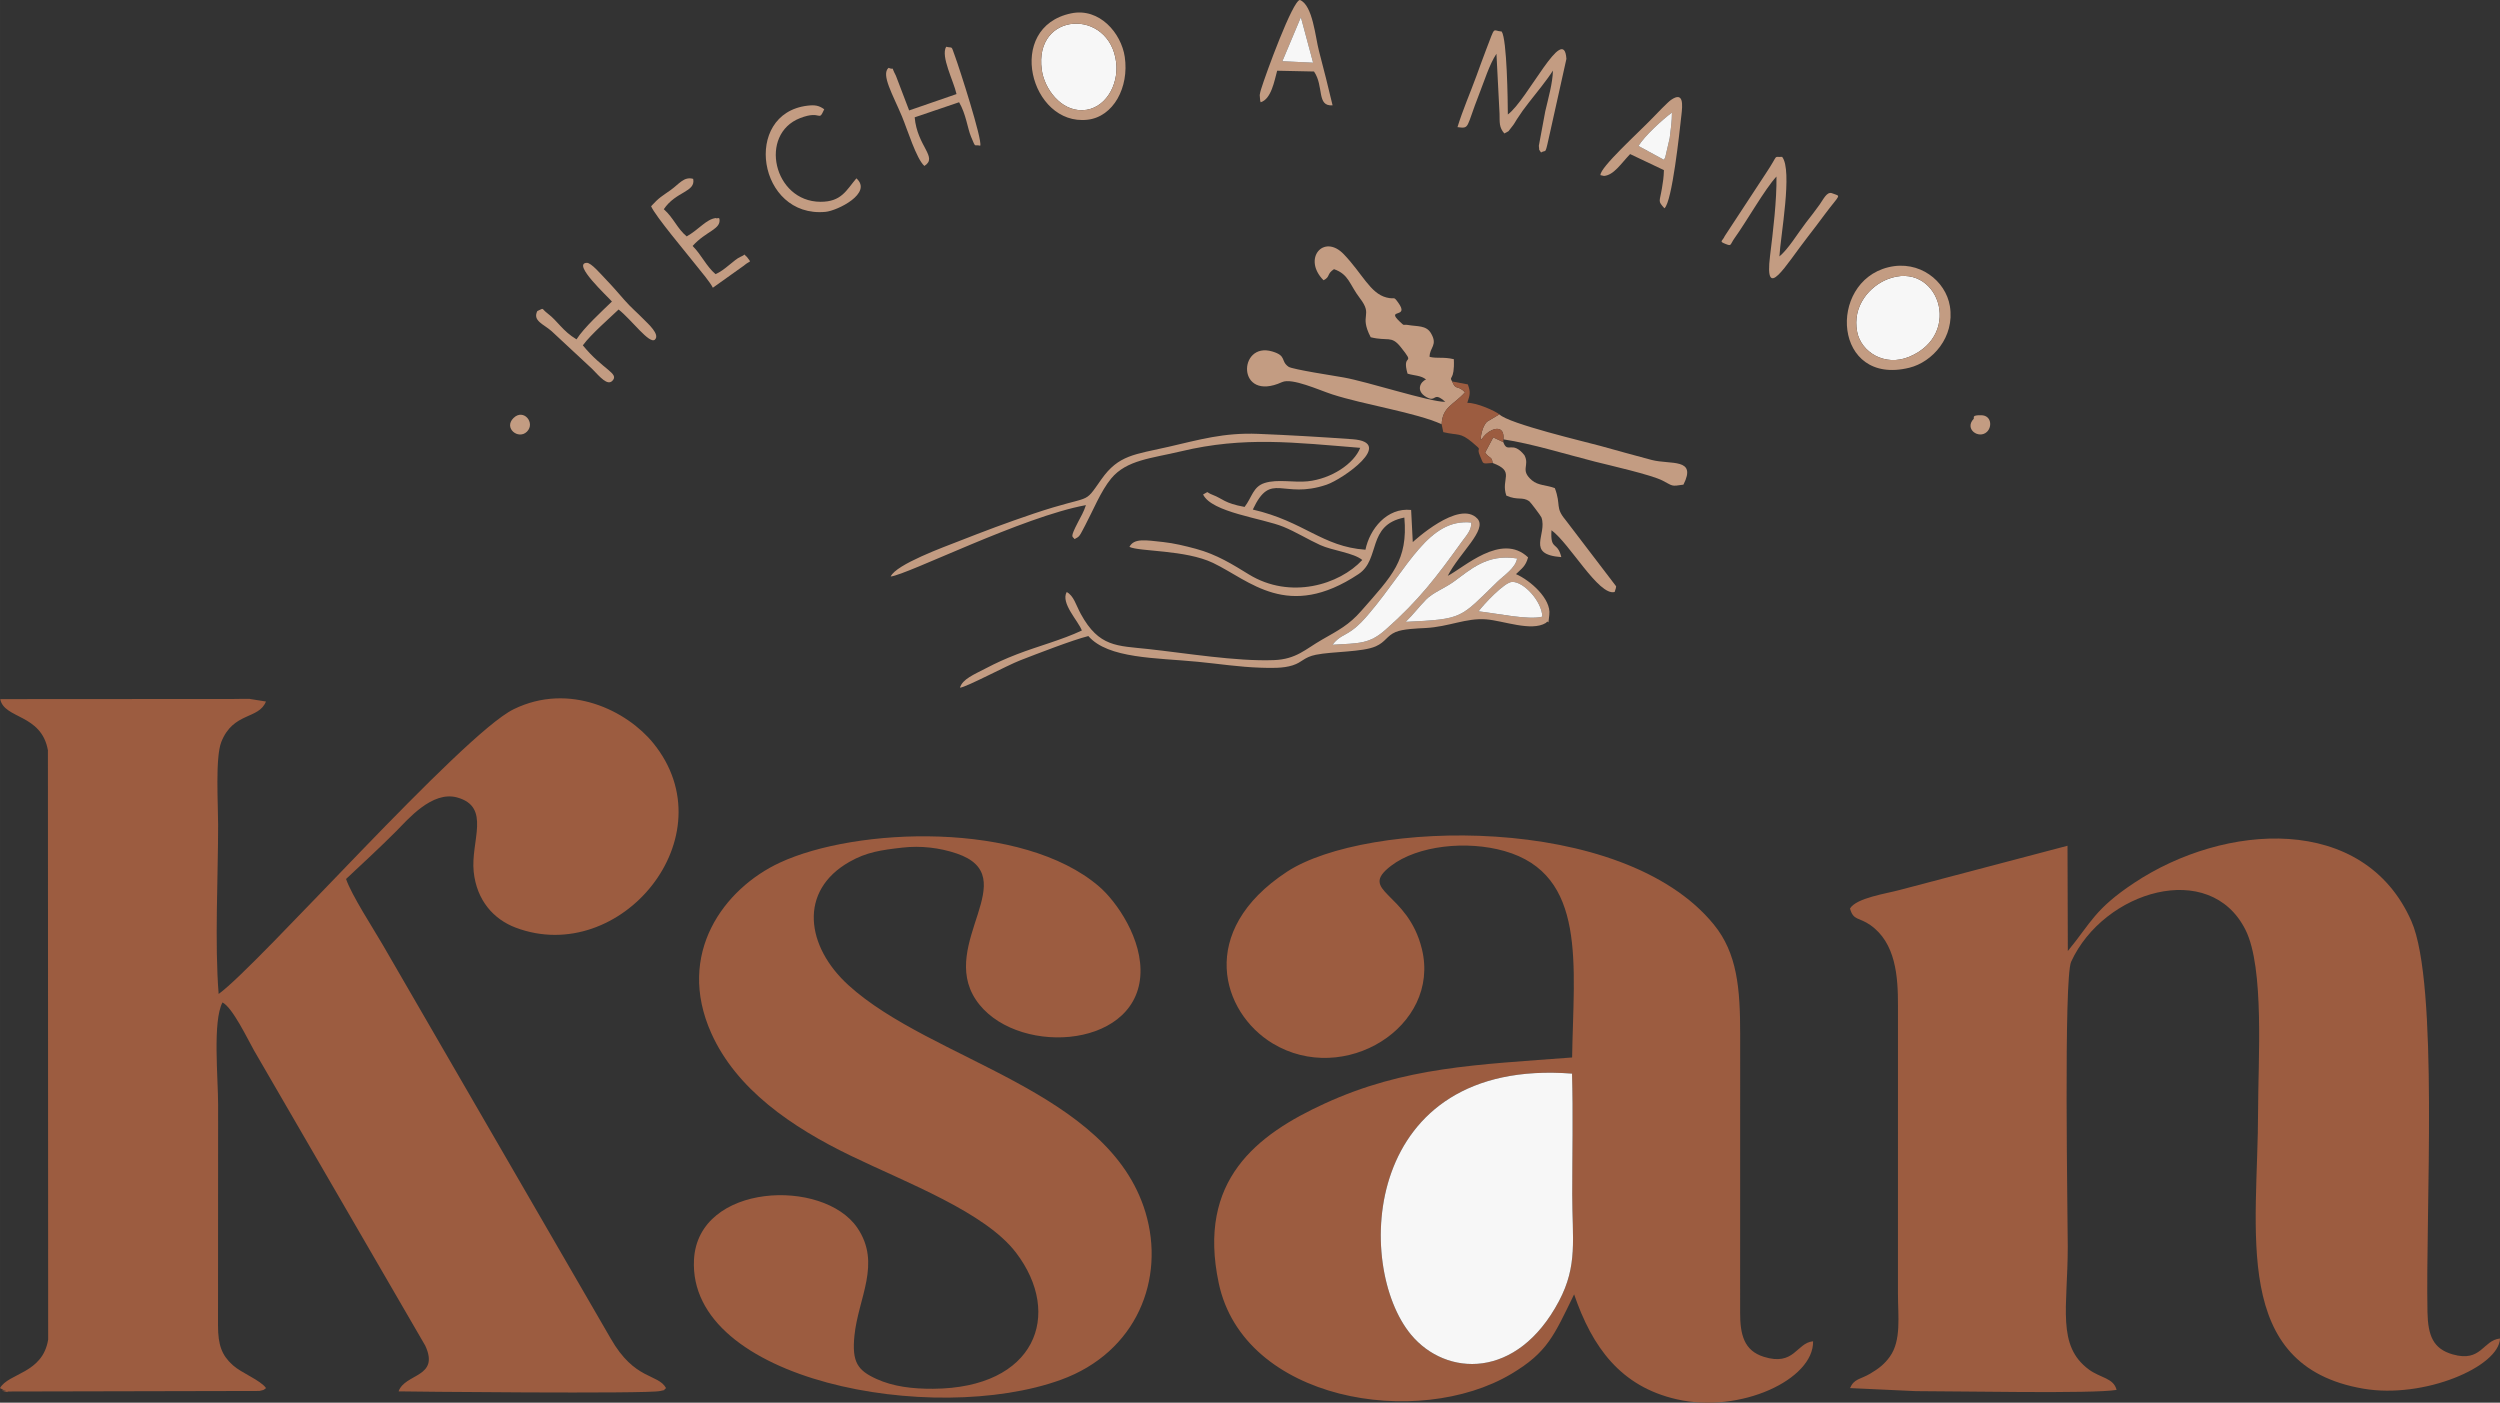 <?xml version="1.0" encoding="UTF-8"?>
<!DOCTYPE svg PUBLIC "-//W3C//DTD SVG 1.1//EN" "http://www.w3.org/Graphics/SVG/1.1/DTD/svg11.dtd">
<!-- Creator: CorelDRAW 2021 (64-Bit) -->
<svg xmlns="http://www.w3.org/2000/svg" xml:space="preserve" width="125.485mm" height="70.407mm" version="1.1" style="shape-rendering:geometricPrecision; text-rendering:geometricPrecision; image-rendering:optimizeQuality; fill-rule:evenodd; clip-rule:evenodd"
viewBox="0 0 16523.17 9270.82"
 xmlns:xlink="http://www.w3.org/1999/xlink"
 xmlns:xodm="http://www.corel.com/coreldraw/odm/2003">
 <rect x="0" y="0" width="16523.17" height="9270.82" fill="#333333" stroke="none"/>
 <defs>
  <style type="text/css">
   <![CDATA[
    .fil0 {fill:#9C5C40}
    .fil2 {fill:#C39C82}
    .fil1 {fill:#F7F7F7}
   ]]>
  </style>
 </defs>
 <g id="Capa_x0020_1">
  <g id="_3094143973472">
   <path class="fil0" d="M1542.46 4619.69l-1540.91 0.99c24.98,131.75 271.95,96.75 315.14,337.85l1.67 3894.96c-36.43,225.48 -261.86,220.74 -318.36,320.75l25.04 13.71c97.87,35.32 -90.57,-14.91 28.55,8.93l1660.84 -3.62c38.36,-9.03 22.91,-4.36 43.94,-19.01 -37.63,-53.29 -161.54,-98.7 -219.96,-151.56 -72.51,-65.64 -97.56,-132.25 -97.52,-263.34l0.7 -1455.62c0,-184.25 -36.92,-552.7 28.76,-678.35 66.59,33.23 166.19,242.2 208.34,316.99l1132.07 1951.67c97.32,211.25 -134.62,182.16 -176.39,301.85 21.56,1.26 1649.34,17.86 1728.36,-2.25 45.36,-11.56 12,3.44 39.34,-19.4 -53.13,-96.98 -207.47,-49.3 -366.29,-328.57l-1505.13 -2599.41c-61.53,-106.56 -207.3,-329.87 -243.49,-436.87 111.96,-105.47 223.49,-207.16 334.51,-318.77 71.64,-72.01 233.81,-265.86 399.62,-220.04 226.98,62.7 87.91,289.53 109.54,491.94 20.34,190.37 133.11,313.85 277.29,368.35 692.16,261.6 1410.94,-603.42 908.82,-1220.15 -171.77,-210.97 -551.28,-404.83 -922.41,-223.1 -338.67,165.88 -1686.97,1693.43 -1949.45,1881.68 -26.87,-335.47 -3.48,-772.27 -3.48,-1118.8 0,-132.21 -19.66,-444.34 21.19,-547.17 79.03,-198.97 247.98,-147.24 294.92,-266.85l-110.49 -17.67c-33.64,-0.59 -70.59,0.79 -104.75,0.9z"/>
   <path class="fil0" d="M13989.05 9186.1c-19.47,-78.83 -107.31,-78.72 -182.96,-134.49 -214.6,-158.23 -139.73,-411.11 -139.73,-812.63 0,-192.97 -27.68,-1773.6 22.48,-1882.84 214.88,-468.08 917.09,-679.93 1152.4,-210.27 126.33,252.13 83.07,868.79 83.07,1192.48 0,798.12 -182.88,1688.98 695.6,1839.72 401.87,68.93 897.99,-145.49 903.27,-331.58 -114.27,12.11 -122.65,159.5 -312.57,105.06 -128.8,-36.92 -163.59,-123.47 -166.77,-278.94 -13.36,-654.09 75.62,-2170.88 -106.1,-2584.22 -314.1,-714.51 -1235.62,-650.25 -1833.84,-252.24 -260.65,173.43 -281.56,260.03 -437.09,449.43l-2.07 -695.81 -1108.29 292.09c-88.12,24.19 -287.39,52.31 -329.28,122.87 22.32,81.09 59.32,56.53 134.62,109.42 167.49,117.69 183.07,339.09 182.42,531.4l-0.09 1905.17c0.01,148.98 23.52,308.75 -54.28,416.71 -34.37,47.71 -72.88,78.45 -130.53,112.17 -65.69,38.4 -104.91,31.9 -131.92,94.62l434.35 20.11c272.22,0 1181.95,18.5 1327.31,-8.24z"/>
   <path class="fil0" d="M10389.99 7095.81c7.69,262.31 1.4,533.51 1.4,796.78 0,298.28 37.51,470.62 -87.97,707.38 -276.75,522.23 -747.03,498.57 -977.42,221.28 -376.44,-453.09 -324.12,-1832.12 1064,-1725.44zm1593.1 1769.15c-110.44,10.23 -122.8,166.84 -326.5,102.35 -129.16,-40.92 -156.19,-144.55 -155.64,-294.89l0.32 -1836.33c0.14,-302.94 -19.09,-535.76 -174.6,-726.21 -604.68,-740.58 -2299.06,-690.76 -2821.68,-347.61 -596.41,391.61 -432.02,929.15 -94.57,1133.55 473.2,286.62 1112.54,-110.03 987.28,-623.36 -93.11,-381.54 -427.8,-378.33 -204.45,-549.61 177.43,-136.06 502.34,-168.44 749.03,-98.44 549.25,155.88 457.61,755.48 448.29,1364.75 -628.88,48.11 -1105.7,61.33 -1635.23,304.35 -448.51,205.83 -844.59,506.95 -700.3,1187.45 165.19,779.04 1316.64,966.42 1932.8,600.03 240.77,-143.2 282.68,-253.59 415.89,-526.05 120.43,350.23 307.68,608.27 677.19,693.11 420.86,96.61 907.78,-130.19 902.17,-383.09z"/>
   <path class="fil0" d="M5964.68 5602.01c119.2,-13.52 243.45,0.03 358.56,39.12 450.14,152.82 -120.07,593.34 125.53,965.04 245.3,371.27 1047.69,336.35 1087.67,-151.33 20.12,-245.61 -158.26,-497.68 -271.89,-595.41 -505.84,-435.03 -1605.89,-392.9 -2111.24,-157.55 -366.5,170.66 -688.53,599.67 -452.09,1127 166,370.2 528.48,619.34 922.67,810.05 372.05,179.99 887.95,373.13 1091.59,640.68 311.02,408.69 129.71,895.18 -548.58,899.19 -135.26,0.79 -262.41,-14.19 -373.27,-64.6 -125.09,-56.86 -163.93,-110.82 -146.5,-286.01 24.81,-249.18 179.59,-476.57 19.66,-712.48 -224.72,-331.41 -1052.75,-297.85 -1079.98,209.19 -43.08,801.87 1581.31,1101.02 2425.64,794.25 499.94,-181.63 691.29,-665.61 558.05,-1107.28 -243.47,-807.1 -1412.17,-999.96 -1962.4,-1500.13 -281.18,-255.58 -332.98,-623.86 7.03,-816.13 112.75,-63.76 206.14,-77.32 349.56,-93.61z"/>
   <path class="fil1" d="M10389.99 7095.81c-1388.11,-106.68 -1440.44,1272.34 -1064,1725.44 230.39,277.29 700.67,300.96 977.42,-221.28 125.49,-236.76 87.97,-409.1 87.97,-707.38 0,-263.27 6.29,-534.47 -1.4,-796.78z"/>
   <path class="fil2" d="M10193.69 4075.54c-91.53,24.73 -312.42,-23.9 -421.53,-35 27.89,-39.4 170.16,-193.38 222.2,-194.59 77.33,-1.82 196.41,128.84 199.33,229.59zm-902.98 34.47c51.97,-51.02 83.71,-94.78 134.45,-147.15 43.33,-44.72 125.96,-77.56 178.56,-115.19 114.99,-82.23 222.19,-188.95 423.31,-156.6 -11.39,64.18 -84.79,109.57 -130.9,154.27 -249.4,241.81 -221.29,246.39 -605.43,264.67zm-484.02 151.4c43.79,-56.61 75.75,-57.63 128.28,-95.25 47.14,-33.77 79.85,-71.25 113.91,-111.36 258.98,-305.08 392.82,-630.29 675.24,-601.2 2.04,51.62 -32.89,85.65 -60.75,124.43 -167.52,233.35 -285.25,389.43 -506.49,584.5 -107.18,94.49 -172.03,88.29 -350.19,98.87zm-2919.87 -451.02c113.57,-12.83 872.41,-395.39 1290.4,-471.91 -13.29,42.54 -34.87,79.08 -51.66,111.28 -59.12,113.23 -34.78,92.58 -23.46,113.42 34.74,-18.42 30.94,-16.97 68.71,-88.04 53.2,-100.11 104.5,-228.85 172.8,-311.98 101.77,-123.87 269.33,-134.02 461.03,-179.99 418.07,-100.22 749.78,-58.21 1185.54,-23.25 -41.17,104.77 -190.1,204.54 -347.15,221.2 -90.45,9.57 -199.67,-15.88 -284.34,11.05 -77.67,24.69 -82.78,92.96 -132.78,158.29 -134.74,-24.49 -143.3,-54 -211,-79.74 -51.52,-19.59 -17.67,-26.51 -63.32,-2.51 56.74,119.06 391.99,156.6 531.23,213.73 81.35,33.38 162.24,83.64 242.94,120.52 79.85,36.51 221.32,51.17 278.03,98.74 -151.03,163.08 -475.66,263.67 -750.16,95.04 -103.02,-63.31 -211.44,-131.94 -349.83,-168.99 -72.18,-19.3 -142.91,-36.76 -216.01,-44.72 -118.06,-12.83 -192.48,-26.53 -223.04,32.08 66.73,32.18 369.36,18.26 552.76,105.98 243.29,116.36 493.33,385.03 961.74,73.57 147.33,-97.97 52.84,-323.67 302.57,-373.56 24.75,283.77 -80.89,383.99 -284.98,617.25 -81.05,92.63 -149.08,126.83 -259.17,189.86 -110.74,63.37 -169.77,129.57 -318.36,135.23 -248.36,9.49 -583.65,-46.43 -831.31,-73.33 -204.61,-22.21 -324.25,-11.8 -444.41,-231.47 -33.56,-61.36 -45.85,-119.46 -93.42,-145.32 -41.28,73.58 76.12,190.05 100.15,254.32 -132.71,62.72 -288.13,102.67 -429.34,157.31 -76.09,29.42 -135.7,56.46 -202.98,91.62 -80.36,42.02 -157.26,72.51 -173.24,129.12 39.61,-1.92 310.55,-147 398.47,-180.97 117.55,-45.44 344,-133.54 450.09,-160.31 130.02,150.31 449.26,143.33 723.76,170.07 138.42,13.48 273.38,34.6 414.58,39.07 68.18,2.15 147.98,5.06 212.09,-15.63 65.63,-21.19 72.76,-53.45 153.28,-69.85 109.8,-22.36 308.36,-16.99 395.5,-55.58 65.88,-29.19 72.79,-69.58 131.17,-94.49 48.82,-20.84 141.76,-23.65 199.51,-26.76 153.73,-8.27 265.52,-67.26 398.61,-57.21 113.33,8.52 299.32,82.35 394.85,23.96 25.72,-31.31 11.27,40.24 23.21,-54.26 13.38,-105.76 -126.8,-228.07 -220.25,-268.58 38.46,-38.03 63.56,-50.96 79.82,-110.78 -176.51,-167.79 -427.48,70.83 -530.85,122.15 77.67,-152.02 263.52,-304.87 196.22,-377.7 -120.73,-130.63 -427.34,154.6 -427.38,154.64l-10.88 -212.38c-160.38,-17.39 -274.2,126.95 -301.9,262.84 -286.54,-20.3 -404.02,-186.67 -744.51,-265.57 121.39,-258.6 192.94,-64.02 487.54,-164.21 106.93,-36.36 456,-280.03 171.72,-300.55 -203.28,-14.67 -420.57,-27.38 -624.02,-35.51 -227.42,-9.13 -387.94,38.66 -592.3,85.54 -225.23,51.67 -330.15,53.41 -443.93,215.12 -125.12,177.76 -48.6,92.28 -448.39,226.82 -176.51,59.42 -333.94,119.05 -493.34,181.68 -95.31,37.46 -415.26,153.2 -450.59,233.64z"/>
   <path class="fil2" d="M9528.22 2803.92c5.46,-116.49 79.03,-126.64 154.43,-211.18 -51.66,-52.29 -58.79,-8.45 -85.06,-71.45 -24.75,-38.76 17.59,1.25 11.26,-147.26 -72.09,-16.75 -106.25,-2.9 -160.33,-15.31 -0.54,-63.09 56.41,-76.31 8.9,-156.64 -31.44,-53.14 -89.39,-43.08 -149.63,-53.85 -40.12,-7.2 -18.86,13.1 -58.9,-24.97 -90.92,-86.47 70.33,-15.68 -8.22,-123.77 -33.55,-46.19 -16.74,-17.87 -77.31,-33.29 -107.46,-27.38 -158.9,-157.61 -282.02,-285.96 -132.65,-138.31 -274.99,29.39 -133.86,172.06 46.07,-22.94 19.58,-40.73 69.26,-73.34 99.51,35.09 101.06,100.44 171.51,192.52 90.08,117.66 -8.32,104.92 71.06,257.46 113.54,28.11 135.72,-12.86 196.77,62.94 108.42,134.62 4.62,32.08 46.78,177.71 43.65,13.68 88.7,10.8 122.27,38.73 -38.29,14.89 -69.1,75.57 1.34,115.72 69.98,39.9 42.41,-42.25 125.85,32 -100.77,1.25 -514.07,-133.29 -672.01,-161.27 -58.23,-10.31 -339.06,-53.37 -363.84,-70.58 -55.36,-38.48 -9.61,-72 -107.7,-101.14 -227.44,-67.56 -237.57,340.38 64.72,202.5 65.38,-29.82 243.98,52.62 331.11,80.9 212.6,68.98 553.84,120.27 723.6,197.49z"/>
   <path class="fil1" d="M12474.83 1845.38c-113.37,44.61 -234.99,173.51 -200.13,349.04 26.08,131.37 181.22,231.15 343.66,163.82 363.32,-150.62 187.66,-643.23 -143.53,-512.86z"/>
   <path class="fil1" d="M6885.43 462.41c17.71,125.28 125.17,270.01 268.63,266.02 147.74,-4.12 240.78,-162.89 222.98,-315.2 -42.18,-361.16 -546.48,-338.88 -491.61,49.18z"/>
   <path class="fil1" d="M8806.68 4261.41c178.16,-10.59 243.01,-4.38 350.19,-98.87 221.24,-195.08 338.97,-351.15 506.49,-584.5 27.86,-38.78 62.8,-72.82 60.75,-124.43 -282.42,-29.09 -416.26,296.12 -675.24,601.2 -34.06,40.11 -66.77,77.58 -113.91,111.36 -52.52,37.62 -84.48,38.65 -128.28,95.25z"/>
   <path class="fil2" d="M9865.01 3059.97c153.07,56.96 51.67,102.65 90.83,215.77 76.77,33.5 104.92,5.23 151.29,36.91 7.76,5.29 77.49,97.86 80.78,107.34 39.83,114.39 -107.16,244.2 131.29,262.16 -25.8,-108.28 -73.87,-40.25 -64.92,-177.54 121.17,88.59 312.49,436.03 417.38,408.1l7.95 -25.2c0.14,-2.58 1.9,-9.35 1.8,-12.5l-335.2 -439.57c-69.58,-83.4 -26.93,-94.37 -69.81,-209.31 -54.87,-21.05 -110.37,-16.22 -151.94,-51.95 -80.23,-68.96 -12.25,-95.99 -49.23,-165.79 -81.64,-101.34 -110.5,-6.95 -139.6,-86.06l-66.5 -31.67 -53.46 100.43c30.56,44.16 44.4,22.45 49.33,68.87z"/>
   <path class="fil2" d="M9936.74 2903.87c189.3,28.42 416.33,99.52 604.99,147.26 97.62,24.69 370.2,86.27 446.52,125.16 69.76,35.53 53.93,40.09 138.13,26.82 90.3,-178.66 -85.36,-130.52 -210.65,-163.37 -110.25,-28.89 -229.25,-62.53 -340.71,-93.28 -94.23,-26.01 -602.5,-145.38 -665.1,-207.72 -2.55,2.29 -7.4,4.29 -8.98,5.11l-73.95 43.93c-26.19,29.65 -37.17,71.99 -42.14,121.59 28.88,-27.12 4.37,-7.77 27.28,-30.75 2.88,-2.91 6.16,-6.95 9.27,-9.76 48.56,-44.05 123.62,-58.58 115.33,35z"/>
   <path class="fil2" d="M9632.87 840.27c82.95,10.27 54.57,7.49 142.52,-216.22 36.26,-92.28 67.92,-197.08 115.04,-268.87l20.48 397.06c1.25,57.69 -3.95,88.74 31.63,129.84 43.16,-24.15 16.04,-3.16 48.63,-42.31 18.14,-21.79 21.59,-32.04 34.63,-51.99 29.85,-45.76 46.17,-68.55 79.56,-111.08 45.35,-57.73 123.51,-153.55 158.36,-210.31 -1.46,82.3 -31.35,185.32 -50.44,268.18l-42.66 228.81c6,44.61 -4.95,12.02 14.39,44.49 39.2,-24.14 22.58,32.96 64.38,-153.62l103.42 -465.09c-15.66,-241.7 -256.59,270.76 -387.06,367.57 -0.45,-91.75 -5.73,-495.73 -40.53,-548.25 -63.52,-4.48 -39.21,-45.86 -102.34,118.01 -23.91,62.01 -42.53,114.7 -64.99,176.01 -42.14,114.99 -89.6,222.65 -125.01,337.76z"/>
   <path class="fil2" d="M12474.83 1845.38c331.19,-130.37 506.84,362.24 143.53,512.86 -162.43,67.34 -317.57,-32.44 -343.66,-163.82 -34.85,-175.54 86.76,-304.43 200.13,-349.04zm5 -78.85c-404.62,99.77 -362.32,788.03 139.9,663.84 151.73,-37.51 301.26,-201.58 267.55,-407.24 -27.31,-166.58 -202.45,-307.14 -407.45,-256.59z"/>
   <path class="fil2" d="M11741.18 1166.73c2.29,159.37 -22.61,361.63 -42.47,524.34 -38.13,312.36 103.15,61.57 248.56,-124.74 42.4,-54.32 74.07,-97.07 111.94,-147.87 107.05,-143.62 111.83,-116.72 46.56,-142.18 -32.6,-8.64 -53.88,39.87 -78.93,75.21 -33.85,47.81 -55.15,73.71 -89.72,118.57 -58.36,75.83 -115.65,173.98 -176.54,224.85 6.9,-132.45 88.8,-571.06 17.84,-658.2 -63.22,5.15 -15.51,-27.78 -109.79,112.9l-269.21 410.44c-15.6,36.37 -41.65,33.93 6.14,52.66 40.81,15.97 26.23,6.23 60.24,-41.11 78.11,-108.55 198.58,-322.18 275.37,-404.87z"/>
   <path class="fil2" d="M6885.43 462.41c-54.87,-388.06 449.43,-410.34 491.61,-49.18 17.8,152.31 -75.24,311.08 -222.98,315.2 -143.46,3.99 -250.92,-140.75 -268.63,-266.02zm194.11 -374.18c-440.35,91.51 -269.8,745.41 107.6,703.14 172.1,-19.26 276.35,-214.34 246.69,-415.49 -23.19,-157.23 -167.35,-326.53 -354.3,-287.66z"/>
   <path class="fil1" d="M9290.7 4110.01c384.13,-18.28 356.02,-22.86 605.43,-264.67 46.11,-44.7 119.51,-90.09 130.9,-154.27 -201.12,-32.35 -308.32,74.37 -423.31,156.6 -52.6,37.63 -135.23,70.47 -178.56,115.19 -50.75,52.37 -82.48,96.12 -134.45,147.15z"/>
   <path class="fil2" d="M4044.38 1992.87c-67.65,65.63 -185.28,172.95 -234.03,250.1 -93.4,-56.2 -122.58,-119.24 -190.35,-170.76 -47.68,-36.25 -18.38,-38.58 -68.77,-16.38 -32.15,64.7 40.86,85.79 93.61,132.08l268.91 250.3c52.67,54.26 101.07,112.48 133.74,78.45 47.63,-49.56 -62.53,-71.49 -195.38,-234.24 51.48,-71.3 184.96,-187.2 236.36,-236.87 86.71,68.29 205.2,233.56 240.58,198.63 34.26,-33.88 -46.56,-105.06 -72.47,-131.62 -48.03,-49.17 -84.3,-78.14 -129.59,-129.65 -41.62,-47.36 -72.21,-83.88 -114.85,-128.12 -41.19,-42.79 -104.59,-119.18 -134.35,-117.69 -98.89,4.95 139.47,223.65 166.59,255.75z"/>
   <path class="fil2" d="M6321.85 621.71l-313.1 108.17 -87.56 -229.5c-39.56,-75.37 0,-32.22 -48.8,-51.96 -50.43,44.91 28.69,176.88 89.37,322.29 34.33,82.3 94.86,279.86 147.7,326 92.03,-57.71 -47.23,-127.7 -64.15,-321.31l293.59 -99.66c46.27,79.19 55.7,173.03 78.69,227.27 34.06,80.3 17.29,50.05 60.98,59.83 15.99,-35.47 -139.32,-517.72 -167.03,-591.98 -27.57,-73.97 -10.49,-50.4 -58.11,-61.85 -37.65,63.44 49.31,225.65 68.42,312.7z"/>
   <path class="fil2" d="M8597.82 113.75l80.86 300.63 -203.19 -9.8 122.33 -290.83zm-266.01 562.17c70.74,-20.83 91,-142.67 109.25,-208.53l243.57 5.21c67.29,98.12 15.35,231.92 122.67,223.46 -28.48,-118.51 -57.16,-237.13 -90,-359.83 -23.78,-88.97 -40.63,-302.43 -125.7,-336.24 -47.22,0.41 -226.57,491.01 -256.82,589.88 -1.88,6.19 -8.07,26.74 -9.03,38.12l3.07 36.25c0.3,2.37 1.44,7.95 2.99,11.68z"/>
   <path class="fil2" d="M10829.08 964.69c39.21,-65.3 159.13,-175.15 221.28,-220.65 -0.3,57.62 -7.65,111.33 -14.89,168.83l-30.09 129.58c-0.8,-2.48 -3.95,8.01 -7.47,13.98l-168.83 -91.75zm-251.39 193.01l23.7 5.11c64.93,-5.69 110.79,-80.12 172.51,-144.45l223.44 106.02c-1.74,50.35 -5.52,74.01 -13.43,121.75 -15.13,91.17 -28.6,80.19 16.72,130.57 51.06,-41.79 99.55,-502.61 112.37,-616.84 7.43,-66.11 16.53,-158.97 -69.37,-99.19 -20.88,14.52 -94.34,90.74 -123.21,120.8 -91.95,95.73 -347.08,326.07 -342.74,376.23z"/>
   <path class="fil2" d="M5660.11 1178.64c-66.56,78.65 -98.37,155.77 -237.82,155.06 -310.07,-1.61 -409.05,-447.21 -133.62,-553.31 144.38,-55.62 118.18,31.76 158.92,-58.19 -35.29,-25.28 -61.53,-29.72 -111.57,-23.64 -431.59,52.51 -327.82,743.91 120.02,701.67 78.52,-7.4 314.04,-123.66 204.07,-221.6z"/>
   <path class="fil0" d="M9528.22 2803.92l10.78 52.24c102.77,24.21 110.34,-0.32 192.8,68.56 77.9,65.06 18.95,20.07 50.67,90.28 24.94,55.13 7.74,50.06 82.55,44.98 -4.92,-46.42 -18.76,-24.7 -49.33,-68.87l53.46 -100.43 66.5 31.67 1.09 -18.47c8.28,-93.58 -66.77,-79.04 -115.33,-35 -3.11,2.8 -6.39,6.85 -9.27,9.76 -22.91,22.98 1.59,3.62 -27.28,30.75 4.96,-49.6 15.95,-91.94 42.14,-121.59l73.95 -43.93c1.58,-0.82 6.43,-2.82 8.98,-5.11 -28.06,-22.32 -149.78,-78.16 -212.13,-76 18.86,-57.83 22.17,-70.26 3.48,-122.11l-103.68 -19.34c26.27,62.99 33.41,19.16 85.06,71.45 -75.4,84.54 -148.96,94.69 -154.43,211.18z"/>
   <path class="fil2" d="M4303.33 1363.03c26.3,63.6 235.91,311.86 304.27,398.84 29.22,37.15 84.3,101.11 103.81,139.84l204.96 -146.01c47.1,-40.79 51.75,-12.19 19.88,-57.9 -27.66,-21.82 1.2,-19.01 -43.33,0.22 -40.32,17.42 -102.89,88.43 -163.65,113.92 -61.85,-52.66 -92.04,-126.75 -151.65,-186.37 91.65,-101.39 191.2,-109.14 176.94,-181.36 -3.84,-1.38 -10.43,-6.22 -12.13,-1.98 -1.66,4.08 -9.65,-1.41 -11.93,-1.09 -63.91,8.93 -106.99,72.28 -191.76,121.39 -63.32,-51.88 -85.59,-121.55 -151.45,-179.79 80.33,-119.4 211.6,-112.31 194.21,-200.59 -61.16,-17.03 -91.5,32.93 -149.11,74.11 -56.78,40.61 -75.44,47.96 -129.08,106.76z"/>
   <path class="fil1" d="M10193.69 4075.54c-2.92,-100.74 -122,-231.4 -199.33,-229.59 -52.04,1.21 -194.31,155.19 -222.2,194.59 109.11,11.1 330,59.73 421.53,35z"/>
   <path class="fil1" d="M10829.08 964.69l168.83 91.75c3.52,-5.98 6.66,-16.46 7.47,-13.98l30.09 -129.58c7.24,-57.5 14.59,-111.21 14.89,-168.83 -62.15,45.49 -182.07,155.35 -221.28,220.65z"/>
   <polygon class="fil1" points="8475.49,404.58 8678.68,414.38 8597.82,113.75 "/>
   <path class="fil2" d="M3393.7 2762.95c-67.22,66.4 32.89,145.72 88.93,90.09 58.19,-57.78 -22.38,-155.82 -88.93,-90.09z"/>
   <path class="fil2" d="M13044.11 2768.72c-63.31,67.44 35,135.4 87.77,85.85 36.25,-34 29.75,-108.83 -36.78,-110.16 -69.17,-1.38 -43.72,16.55 -51,24.31z"/>
  </g>
 </g>
</svg>
